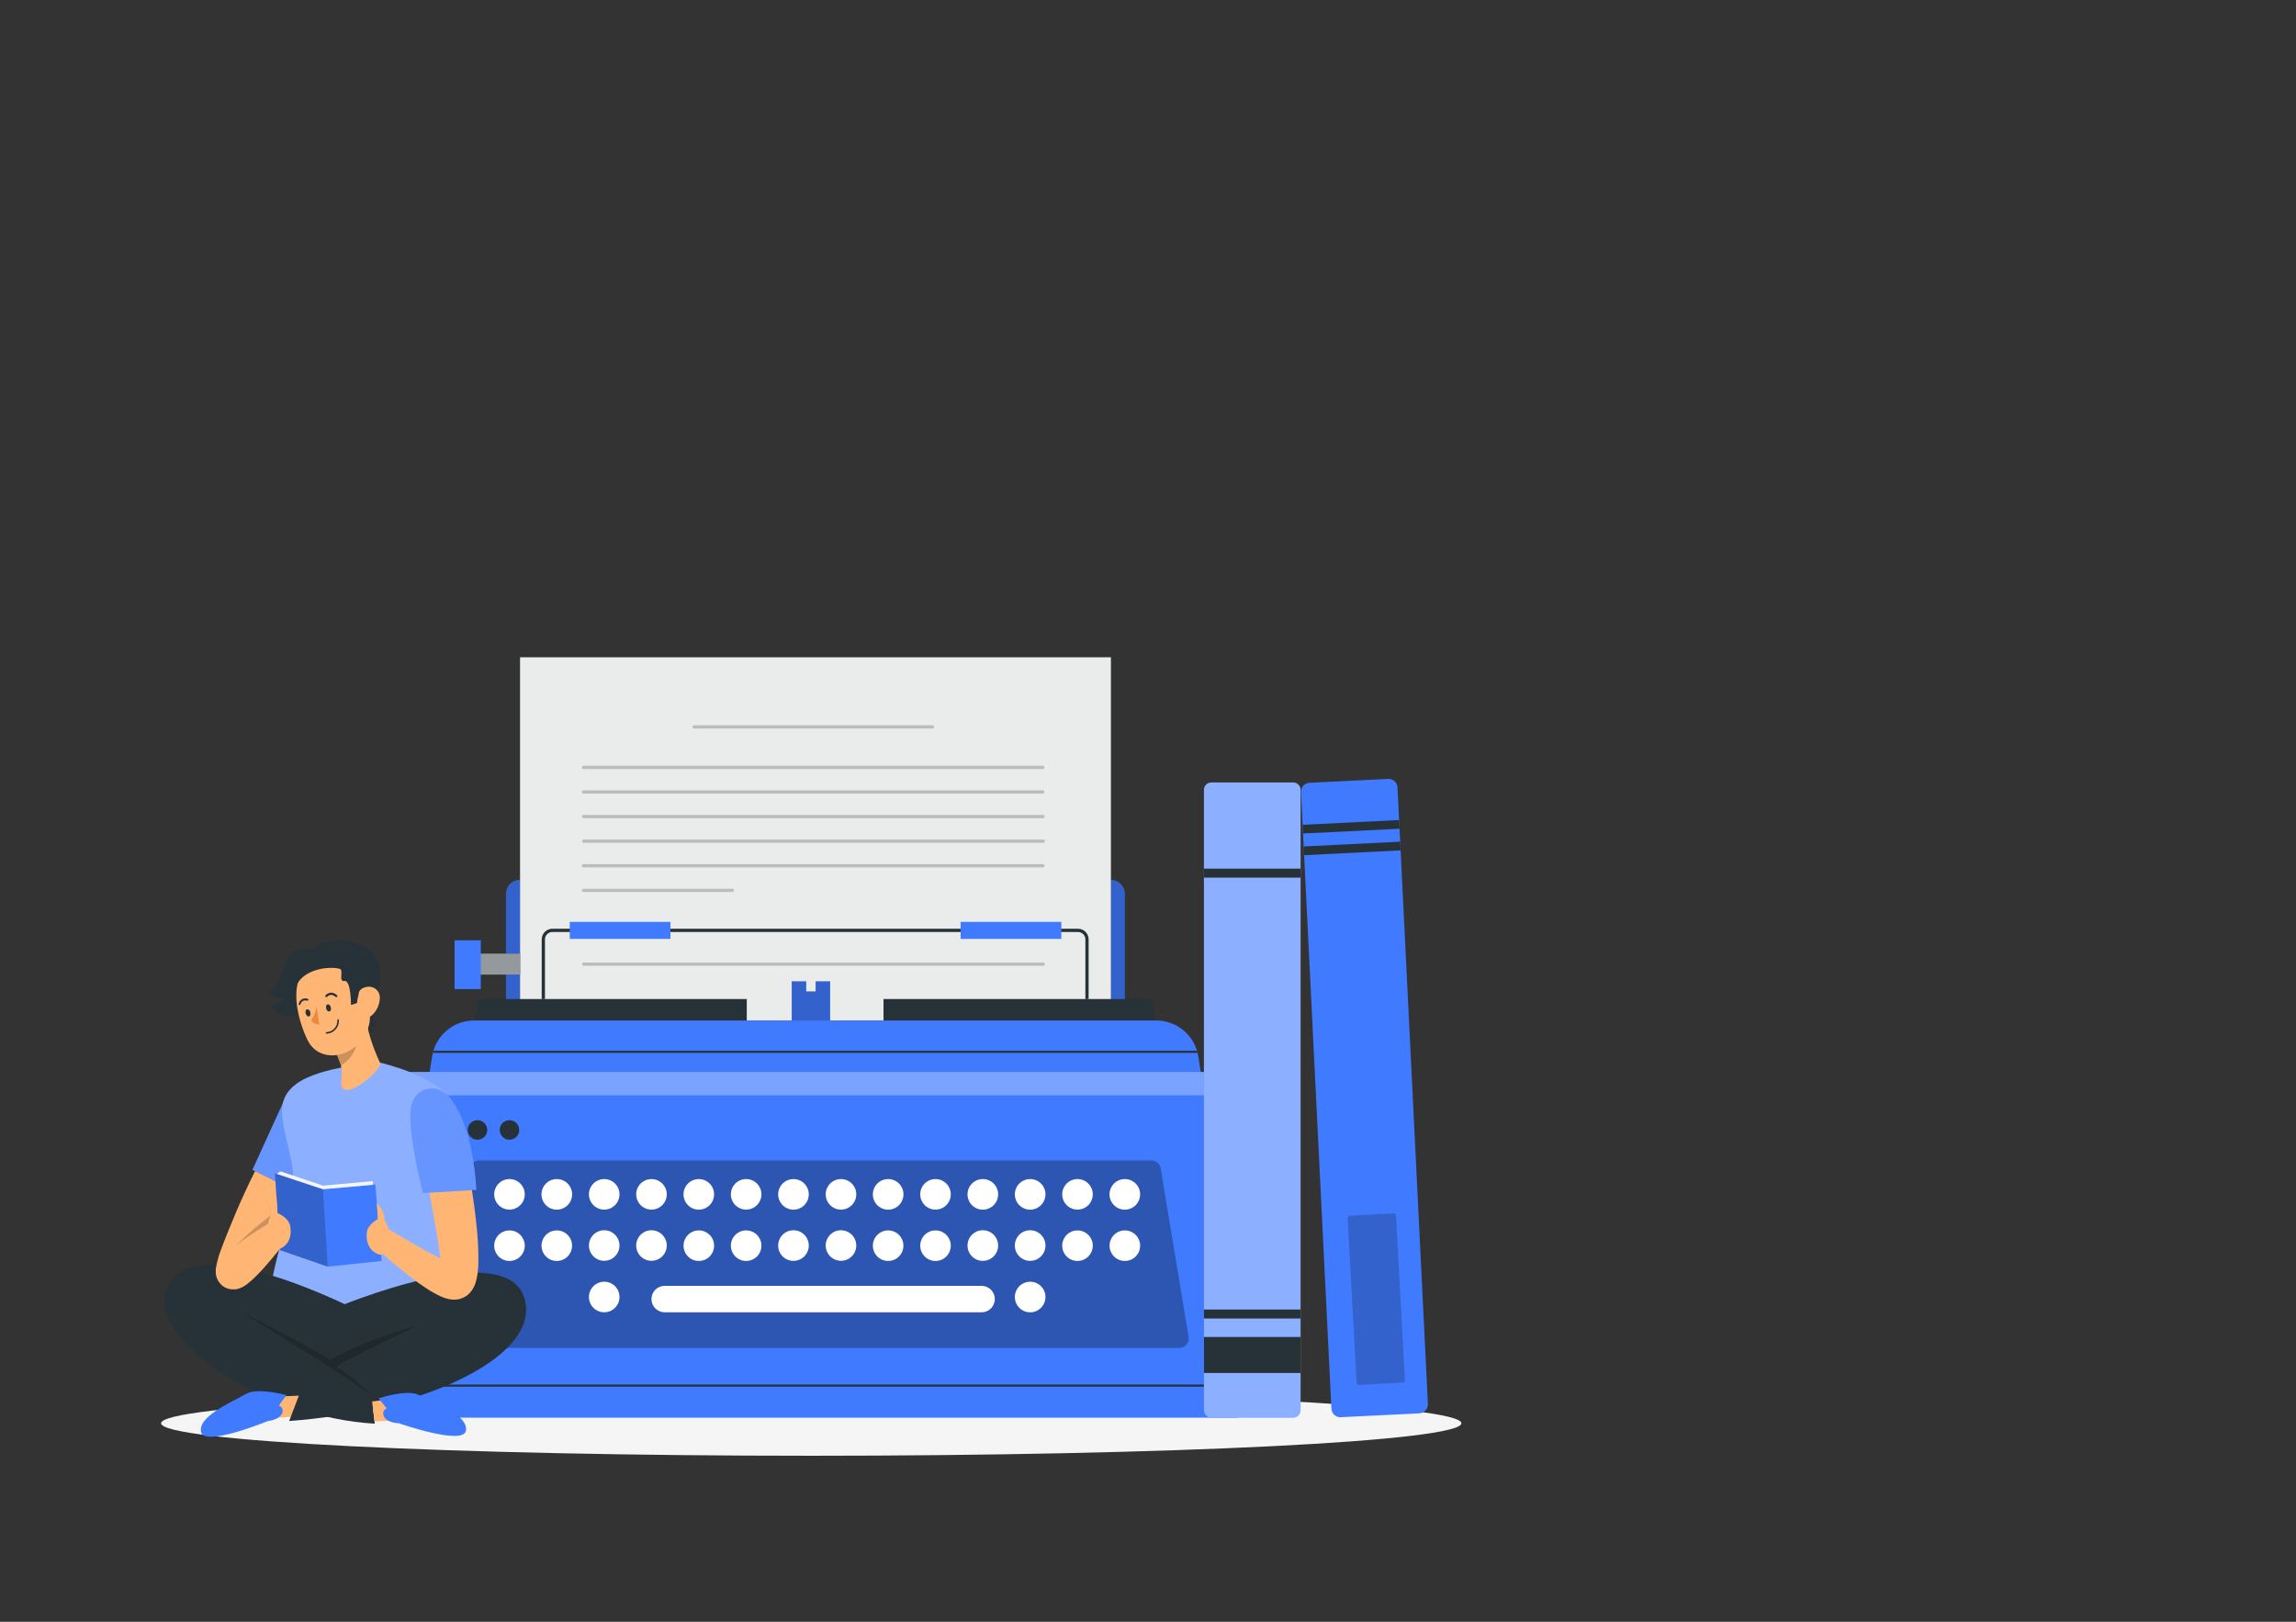 <?xml version="1.0" encoding="UTF-8"?>
<svg xmlns="http://www.w3.org/2000/svg" xmlns:xlink="http://www.w3.org/1999/xlink" width="538px" height="380px" viewBox="0 0 538 380" version="1.1">
<rect x="0" y="0" width="538" height="380" fill="#333333" stroke="none"/>
<defs>
<filter id="alpha" filterUnits="objectBoundingBox" x="0%" y="0%" width="100%" height="100%">
  <feColorMatrix type="matrix" in="SourceGraphic" values="0 0 0 0 1 0 0 0 0 1 0 0 0 0 1 0 0 0 1 0"/>
</filter>
<mask id="mask0">
  <g filter="url(#alpha)">
<rect x="0" y="0" width="380" height="380" style="fill:rgb(0%,0%,0%);fill-opacity:0.2;stroke:none;"/>
  </g>
</mask>
<clipPath id="clip1">
  <rect x="0" y="0" width="380" height="380"/>
</clipPath>
<g id="surface5" clip-path="url(#clip1)">
<path style=" stroke:none;fill-rule:nonzero;fill:rgb(0%,0%,0%);fill-opacity:1;" d="M 121.883 206.18 L 260.277 206.18 C 262.094 206.18 263.566 207.652 263.566 209.473 L 263.566 239.109 L 118.559 239.109 L 118.559 209.473 C 118.559 208.594 118.91 207.75 119.535 207.133 C 120.16 206.516 121.004 206.172 121.883 206.18 Z M 121.883 206.18 "/>
</g>
<mask id="mask1">
  <g filter="url(#alpha)">
<rect x="0" y="0" width="380" height="380" style="fill:rgb(0%,0%,0%);fill-opacity:0.902;stroke:none;"/>
  </g>
</mask>
<clipPath id="clip2">
  <rect x="0" y="0" width="380" height="380"/>
</clipPath>
<g id="surface8" clip-path="url(#clip2)">
<path style=" stroke:none;fill-rule:nonzero;fill:rgb(100%,100%,100%);fill-opacity:1;" d="M 121.859 154 L 260.309 154 L 260.309 239.098 L 121.859 239.098 Z M 121.859 154 "/>
</g>
<mask id="mask2">
  <g filter="url(#alpha)">
<rect x="0" y="0" width="380" height="380" style="fill:rgb(0%,0%,0%);fill-opacity:0.2;stroke:none;"/>
  </g>
</mask>
<clipPath id="clip3">
  <rect x="0" y="0" width="380" height="380"/>
</clipPath>
<g id="surface11" clip-path="url(#clip3)">
<path style=" stroke:none;fill-rule:nonzero;fill:rgb(0%,0%,0%);fill-opacity:1;" d="M 244.371 180.18 L 136.715 180.18 C 136.508 180.18 136.336 180.012 136.336 179.801 C 136.336 179.59 136.508 179.422 136.715 179.422 L 244.371 179.422 C 244.582 179.422 244.75 179.59 244.75 179.801 C 244.75 180.012 244.582 180.18 244.371 180.18 Z M 244.371 180.18 "/>
</g>
<mask id="mask3">
  <g filter="url(#alpha)">
<rect x="0" y="0" width="380" height="380" style="fill:rgb(0%,0%,0%);fill-opacity:0.2;stroke:none;"/>
  </g>
</mask>
<clipPath id="clip4">
  <rect x="0" y="0" width="380" height="380"/>
</clipPath>
<g id="surface14" clip-path="url(#clip4)">
<path style=" stroke:none;fill-rule:nonzero;fill:rgb(0%,0%,0%);fill-opacity:1;" d="M 244.371 185.941 L 136.715 185.941 C 136.508 185.941 136.336 185.77 136.336 185.562 C 136.336 185.352 136.508 185.18 136.715 185.18 L 244.371 185.18 C 244.582 185.18 244.75 185.352 244.75 185.562 C 244.75 185.77 244.582 185.941 244.371 185.941 Z M 244.371 185.941 "/>
</g>
<mask id="mask4">
  <g filter="url(#alpha)">
<rect x="0" y="0" width="380" height="380" style="fill:rgb(0%,0%,0%);fill-opacity:0.2;stroke:none;"/>
  </g>
</mask>
<clipPath id="clip5">
  <rect x="0" y="0" width="380" height="380"/>
</clipPath>
<g id="surface17" clip-path="url(#clip5)">
<path style=" stroke:none;fill-rule:nonzero;fill:rgb(0%,0%,0%);fill-opacity:1;" d="M 244.371 191.703 L 136.715 191.703 C 136.508 191.703 136.336 191.531 136.336 191.324 C 136.34 191.113 136.508 190.945 136.715 190.941 L 244.371 190.941 C 244.582 190.941 244.754 191.109 244.758 191.324 C 244.758 191.426 244.719 191.523 244.645 191.594 C 244.57 191.664 244.473 191.703 244.371 191.703 Z M 244.371 191.703 "/>
</g>
<mask id="mask5">
  <g filter="url(#alpha)">
<rect x="0" y="0" width="380" height="380" style="fill:rgb(0%,0%,0%);fill-opacity:0.2;stroke:none;"/>
  </g>
</mask>
<clipPath id="clip6">
  <rect x="0" y="0" width="380" height="380"/>
</clipPath>
<g id="surface20" clip-path="url(#clip6)">
<path style=" stroke:none;fill-rule:nonzero;fill:rgb(0%,0%,0%);fill-opacity:1;" d="M 244.371 197.473 L 136.715 197.473 C 136.535 197.434 136.406 197.277 136.406 197.09 C 136.406 196.906 136.535 196.746 136.715 196.711 L 244.371 196.711 C 244.523 196.68 244.68 196.746 244.77 196.875 C 244.855 197.004 244.855 197.176 244.77 197.305 C 244.68 197.438 244.523 197.5 244.371 197.473 Z M 244.371 197.473 "/>
</g>
<mask id="mask6">
  <g filter="url(#alpha)">
<rect x="0" y="0" width="380" height="380" style="fill:rgb(0%,0%,0%);fill-opacity:0.2;stroke:none;"/>
  </g>
</mask>
<clipPath id="clip7">
  <rect x="0" y="0" width="380" height="380"/>
</clipPath>
<g id="surface23" clip-path="url(#clip7)">
<path style=" stroke:none;fill-rule:nonzero;fill:rgb(0%,0%,0%);fill-opacity:1;" d="M 244.371 203.23 L 136.715 203.23 C 136.508 203.227 136.34 203.059 136.336 202.852 C 136.336 202.641 136.508 202.473 136.715 202.473 L 244.371 202.473 C 244.473 202.469 244.57 202.508 244.645 202.582 C 244.719 202.652 244.758 202.75 244.758 202.852 C 244.754 203.062 244.582 203.23 244.371 203.23 Z M 244.371 203.23 "/>
</g>
<mask id="mask7">
  <g filter="url(#alpha)">
<rect x="0" y="0" width="380" height="380" style="fill:rgb(0%,0%,0%);fill-opacity:0.2;stroke:none;"/>
  </g>
</mask>
<clipPath id="clip8">
  <rect x="0" y="0" width="380" height="380"/>
</clipPath>
<g id="surface26" clip-path="url(#clip8)">
<path style=" stroke:none;fill-rule:nonzero;fill:rgb(0%,0%,0%);fill-opacity:1;" d="M 171.609 209 L 136.715 209 C 136.508 209 136.336 208.828 136.336 208.621 C 136.336 208.41 136.508 208.238 136.715 208.238 L 171.609 208.238 C 171.816 208.238 171.988 208.41 171.988 208.621 C 171.988 208.828 171.816 209 171.609 209 Z M 171.609 209 "/>
</g>
<mask id="mask8">
  <g filter="url(#alpha)">
<rect x="0" y="0" width="380" height="380" style="fill:rgb(0%,0%,0%);fill-opacity:0.2;stroke:none;"/>
  </g>
</mask>
<clipPath id="clip9">
  <rect x="0" y="0" width="380" height="380"/>
</clipPath>
<g id="surface29" clip-path="url(#clip9)">
<path style=" stroke:none;fill-rule:nonzero;fill:rgb(0%,0%,0%);fill-opacity:1;" d="M 244.371 226.281 L 136.715 226.281 C 136.535 226.246 136.406 226.086 136.406 225.902 C 136.406 225.719 136.535 225.559 136.715 225.523 L 244.371 225.523 C 244.523 225.492 244.68 225.555 244.77 225.688 C 244.855 225.816 244.855 225.988 244.77 226.117 C 244.68 226.25 244.523 226.312 244.371 226.281 Z M 244.371 226.281 "/>
</g>
<mask id="mask9">
  <g filter="url(#alpha)">
<rect x="0" y="0" width="380" height="380" style="fill:rgb(0%,0%,0%);fill-opacity:0.2;stroke:none;"/>
  </g>
</mask>
<clipPath id="clip10">
  <rect x="0" y="0" width="380" height="380"/>
</clipPath>
<g id="surface32" clip-path="url(#clip10)">
<path style=" stroke:none;fill-rule:nonzero;fill:rgb(0%,0%,0%);fill-opacity:1;" d="M 218.477 170.695 L 162.641 170.695 C 162.43 170.695 162.262 170.527 162.262 170.316 C 162.262 170.105 162.43 169.938 162.641 169.938 L 218.5 169.938 C 218.711 169.938 218.879 170.105 218.879 170.316 C 218.879 170.527 218.711 170.695 218.5 170.695 Z M 218.477 170.695 "/>
</g>
<mask id="mask10">
  <g filter="url(#alpha)">
<rect x="0" y="0" width="380" height="380" style="fill:rgb(0%,0%,0%);fill-opacity:0.302;stroke:none;"/>
  </g>
</mask>
<clipPath id="clip11">
  <rect x="0" y="0" width="380" height="380"/>
</clipPath>
<g id="surface35" clip-path="url(#clip11)">
<path style=" stroke:none;fill-rule:nonzero;fill:rgb(0%,0%,0%);fill-opacity:1;" d="M 110.039 273.738 L 103.488 313.258 C 103.383 313.898 103.566 314.551 103.984 315.047 C 104.406 315.539 105.023 315.824 105.672 315.824 L 276.352 315.824 C 277 315.824 277.613 315.539 278.035 315.047 C 278.453 314.551 278.633 313.895 278.523 313.258 L 271.973 273.738 C 271.797 272.672 270.879 271.891 269.801 271.891 L 112.223 271.891 C 111.141 271.891 110.219 272.672 110.039 273.738 Z M 110.039 273.738 "/>
</g>
<mask id="mask11">
  <g filter="url(#alpha)">
<rect x="0" y="0" width="380" height="380" style="fill:rgb(0%,0%,0%);fill-opacity:0.2;stroke:none;"/>
  </g>
</mask>
<clipPath id="clip12">
  <rect x="0" y="0" width="380" height="380"/>
</clipPath>
<g id="surface38" clip-path="url(#clip12)">
<path style=" stroke:none;fill-rule:nonzero;fill:rgb(0%,0%,0%);fill-opacity:1;" d="M 194.516 229.93 L 194.516 239.105 L 185.516 239.105 L 185.516 229.93 L 188.906 229.93 L 188.906 232.301 L 191.117 232.301 L 191.117 229.93 Z M 194.516 229.93 "/>
</g>
<mask id="mask12">
  <g filter="url(#alpha)">
<rect x="0" y="0" width="380" height="380" style="fill:rgb(0%,0%,0%);fill-opacity:0.502;stroke:none;"/>
  </g>
</mask>
<clipPath id="clip13">
  <rect x="0" y="0" width="380" height="380"/>
</clipPath>
<g id="surface41" clip-path="url(#clip13)">
<path style=" stroke:none;fill-rule:nonzero;fill:rgb(100%,100%,100%);fill-opacity:1;" d="M 106.527 223.441 L 121.859 223.441 L 121.859 228.355 L 106.527 228.355 Z M 106.527 223.441 "/>
</g>
<mask id="mask13">
  <g filter="url(#alpha)">
<rect x="0" y="0" width="380" height="380" style="fill:rgb(0%,0%,0%);fill-opacity:0.302;stroke:none;"/>
  </g>
</mask>
<clipPath id="clip14">
  <rect x="0" y="0" width="380" height="380"/>
</clipPath>
<g id="surface44" clip-path="url(#clip14)">
<path style=" stroke:none;fill-rule:nonzero;fill:rgb(100%,100%,100%);fill-opacity:1;" d="M 95.434 251.164 L 285.023 251.164 C 286.531 251.164 287.75 252.387 287.75 253.895 L 287.75 253.902 C 287.75 255.406 286.531 256.629 285.023 256.629 L 95.434 256.629 C 93.926 256.629 92.703 255.406 92.703 253.902 L 92.703 253.895 C 92.703 252.387 93.926 251.164 95.434 251.164 Z M 95.434 251.164 "/>
</g>
<mask id="mask14">
  <g filter="url(#alpha)">
<rect x="0" y="0" width="380" height="380" style="fill:rgb(0%,0%,0%);fill-opacity:0.4;stroke:none;"/>
  </g>
</mask>
<clipPath id="clip15">
  <rect x="0" y="0" width="380" height="380"/>
</clipPath>
<g id="surface47" clip-path="url(#clip15)">
<path style=" stroke:none;fill-rule:nonzero;fill:rgb(100%,100%,100%);fill-opacity:1;" d="M 283.844 183.336 L 303.02 183.336 C 303.977 183.336 304.754 184.109 304.754 185.066 L 304.754 330.434 C 304.754 331.391 303.977 332.164 303.02 332.164 L 283.844 332.164 C 282.887 332.164 282.113 331.391 282.113 330.434 L 282.113 185.066 C 282.113 184.109 282.887 183.336 283.844 183.336 Z M 283.844 183.336 "/>
</g>
<mask id="mask15">
  <g filter="url(#alpha)">
<rect x="0" y="0" width="380" height="380" style="fill:rgb(0%,0%,0%);fill-opacity:0.2;stroke:none;"/>
  </g>
</mask>
<clipPath id="clip16">
  <rect x="0" y="0" width="380" height="380"/>
</clipPath>
<g id="surface50" clip-path="url(#clip16)">
<path style=" stroke:none;fill-rule:nonzero;fill:rgb(0%,0%,0%);fill-opacity:1;" d="M 316.316 284.852 L 326.516 284.297 C 326.832 284.277 327.102 284.52 327.117 284.832 L 329.215 323.348 C 329.234 323.66 328.992 323.93 328.68 323.945 L 318.48 324.504 C 318.164 324.52 317.895 324.277 317.879 323.965 L 315.781 285.453 C 315.762 285.137 316.004 284.867 316.316 284.852 Z M 316.316 284.852 "/>
</g>
<mask id="mask16">
  <g filter="url(#alpha)">
<rect x="0" y="0" width="380" height="380" style="fill:rgb(0%,0%,0%);fill-opacity:0.2;stroke:none;"/>
  </g>
</mask>
<clipPath id="clip17">
  <rect x="0" y="0" width="380" height="380"/>
</clipPath>
<g id="surface53" clip-path="url(#clip17)">
<path style=" stroke:none;fill-rule:nonzero;fill:rgb(100%,100%,100%);fill-opacity:1;" d="M 67.176 256.516 L 59.145 274.125 L 71.859 280.441 L 76.797 270.18 C 78.621 266.918 77.688 262.133 75.277 259.258 C 74.32 258.098 71.18 255.574 67.176 256.516 Z M 67.176 256.516 "/>
</g>
<mask id="mask17">
  <g filter="url(#alpha)">
<rect x="0" y="0" width="380" height="380" style="fill:rgb(0%,0%,0%);fill-opacity:0.4;stroke:none;"/>
  </g>
</mask>
<clipPath id="clip18">
  <rect x="0" y="0" width="380" height="380"/>
</clipPath>
<g id="surface56" clip-path="url(#clip18)">
<path style=" stroke:none;fill-rule:nonzero;fill:rgb(100%,100%,100%);fill-opacity:1;" d="M 89.043 248.977 C 89.043 248.977 102.32 252.078 105.609 257.594 C 108.902 263.113 108.777 274.625 106.371 287.578 C 103.961 300.527 107.371 301.422 100.922 306.75 C 94.469 312.078 66.137 311.539 63.727 305.43 C 61.734 300.359 70.164 281.832 68.387 272.695 C 66.605 263.559 63.777 258.254 69.387 254.008 C 74.996 249.758 89.043 248.977 89.043 248.977 Z M 89.043 248.977 "/>
</g>
<mask id="mask18">
  <g filter="url(#alpha)">
<rect x="0" y="0" width="380" height="380" style="fill:rgb(0%,0%,0%);fill-opacity:0.2;stroke:none;"/>
  </g>
</mask>
<clipPath id="clip19">
  <rect x="0" y="0" width="380" height="380"/>
</clipPath>
<g id="surface59" clip-path="url(#clip19)">
<path style=" stroke:none;fill-rule:nonzero;fill:rgb(0%,0%,0%);fill-opacity:1;" d="M 78.879 246.895 L 79.93 249.629 C 81.586 248.648 83.219 246.742 83.441 244.848 C 83.594 243.48 82.855 242.297 82.309 242.281 Z M 78.879 246.895 "/>
</g>
<mask id="mask19">
  <g filter="url(#alpha)">
<rect x="0" y="0" width="380" height="380" style="fill:rgb(0%,0%,0%);fill-opacity:0.2;stroke:none;"/>
  </g>
</mask>
<clipPath id="clip20">
  <rect x="0" y="0" width="380" height="380"/>
</clipPath>
<g id="surface62" clip-path="url(#clip20)">
<path style=" stroke:none;fill-rule:nonzero;fill:rgb(0%,0%,0%);fill-opacity:1;" d="M 86.938 326.801 C 79.73 321.715 68.516 314.762 56.535 307.449 C 66.156 312.254 72.672 315.773 77.438 318.66 C 83.137 315.18 91.117 312.543 97.812 310.512 C 91.969 313.555 84.02 317.062 78.766 320.156 C 84.793 324.328 86.836 326.707 86.938 326.801 Z M 86.938 326.801 "/>
</g>
<mask id="mask20">
  <g filter="url(#alpha)">
<rect x="0" y="0" width="380" height="380" style="fill:rgb(0%,0%,0%);fill-opacity:0.2;stroke:none;"/>
  </g>
</mask>
<clipPath id="clip21">
  <rect x="0" y="0" width="380" height="380"/>
</clipPath>
<g id="surface65" clip-path="url(#clip21)">
<path style=" stroke:none;fill-rule:nonzero;fill:rgb(0%,0%,0%);fill-opacity:1;" d="M 64.047 285.988 C 64.047 285.988 56.125 290.762 54.645 292.41 C 54.645 292.41 60.238 286.84 64.586 284.051 Z M 64.047 285.988 "/>
</g>
<mask id="mask21">
  <g filter="url(#alpha)">
<rect x="0" y="0" width="380" height="380" style="fill:rgb(0%,0%,0%);fill-opacity:0.2;stroke:none;"/>
  </g>
</mask>
<clipPath id="clip22">
  <rect x="0" y="0" width="380" height="380"/>
</clipPath>
<g id="surface68" clip-path="url(#clip22)">
<path style=" stroke:none;fill-rule:nonzero;fill:rgb(100%,100%,100%);fill-opacity:1;" d="M 104.57 256.387 C 107.223 258.781 110.824 265.508 111.621 278.781 L 99.121 279.543 C 99.121 279.543 95.996 267.727 96.172 260.895 C 96.238 258.332 97.152 256.844 98.27 255.992 C 100.191 254.594 102.836 254.762 104.57 256.387 Z M 104.57 256.387 "/>
</g>
<mask id="mask22">
  <g filter="url(#alpha)">
<rect x="0" y="0" width="380" height="380" style="fill:rgb(0%,0%,0%);fill-opacity:0.2;stroke:none;"/>
  </g>
</mask>
<clipPath id="clip23">
  <rect x="0" y="0" width="380" height="380"/>
</clipPath>
<g id="surface71" clip-path="url(#clip23)">
<path style=" stroke:none;fill-rule:nonzero;fill:rgb(0%,0%,0%);fill-opacity:1;" d="M 75.68 278.645 L 76.781 296.781 L 65.582 292.91 L 64.426 274.922 Z M 75.68 278.645 "/>
</g>
</defs>
<g id="surface1">
<path style=" stroke:none;fill-rule:nonzero;fill:rgb(96.078%,96.078%,96.078%);fill-opacity:1;" d="M 342.434 333.48 C 342.434 329.277 274.227 325.871 190.09 325.871 C 105.953 325.871 37.75 329.277 37.75 333.48 C 37.75 337.684 105.953 341.09 190.09 341.09 C 274.227 341.09 342.434 337.684 342.434 333.48 Z M 342.434 333.48 "/>
<path style=" stroke:none;fill-rule:nonzero;fill:rgb(25.098%,48.235%,100%);fill-opacity:1;" d="M 263.574 239.105 L 118.559 239.105 L 118.559 209.465 C 118.559 208.586 118.906 207.746 119.523 207.125 C 120.141 206.508 120.98 206.156 121.859 206.156 L 260.27 206.156 C 262.094 206.156 263.574 207.637 263.574 209.465 Z M 263.574 239.105 "/>
<use xlink:href="#surface5" mask="url(#mask0)"/>
<path style=" stroke:none;fill-rule:nonzero;fill:rgb(14.902%,19.608%,21.961%);fill-opacity:1;" d="M 121.859 154 L 260.309 154 L 260.309 239.098 L 121.859 239.098 Z M 121.859 154 "/>
<use xlink:href="#surface8" mask="url(#mask1)"/>
<use xlink:href="#surface11" mask="url(#mask2)"/>
<use xlink:href="#surface14" mask="url(#mask3)"/>
<use xlink:href="#surface17" mask="url(#mask4)"/>
<use xlink:href="#surface20" mask="url(#mask5)"/>
<use xlink:href="#surface23" mask="url(#mask6)"/>
<use xlink:href="#surface26" mask="url(#mask7)"/>
<use xlink:href="#surface29" mask="url(#mask8)"/>
<use xlink:href="#surface32" mask="url(#mask9)"/>
<path style=" stroke:none;fill-rule:nonzero;fill:rgb(25.098%,48.235%,100%);fill-opacity:1;" d="M 289.445 332.164 L 92.605 332.164 C 91.422 332.168 90.297 331.648 89.531 330.75 C 88.762 329.852 88.422 328.66 88.609 327.492 L 89.012 324.906 L 89.094 324.406 L 101.254 247.531 C 101.301 247.25 101.355 246.969 101.422 246.695 L 101.559 246.203 C 102.832 241.984 106.719 239.098 111.129 239.105 L 270.957 239.105 C 275.359 239.121 279.234 242.02 280.492 246.238 L 280.629 246.734 C 280.691 247.008 280.742 247.289 280.789 247.57 L 292.949 324.445 L 293.031 324.945 L 293.445 327.531 C 293.613 328.691 293.27 329.871 292.504 330.762 C 291.734 331.648 290.621 332.164 289.445 332.164 Z M 289.445 332.164 "/>
<path style=" stroke:none;fill-rule:nonzero;fill:rgb(14.902%,19.608%,21.961%);fill-opacity:1;" d="M 293.031 324.906 L 88.98 324.906 L 89.062 324.406 L 292.949 324.406 Z M 293.031 324.906 "/>
<use xlink:href="#surface35" mask="url(#mask10)"/>
<path style=" stroke:none;fill-rule:nonzero;fill:rgb(100%,100%,100%);fill-opacity:1;" d="M 122.961 279.84 C 122.961 281.816 121.359 283.418 119.379 283.418 C 117.402 283.418 115.801 281.816 115.801 279.84 C 115.801 277.863 117.402 276.262 119.379 276.262 C 121.359 276.262 122.961 277.863 122.961 279.84 Z M 122.961 279.84 "/>
<path style=" stroke:none;fill-rule:nonzero;fill:rgb(100%,100%,100%);fill-opacity:1;" d="M 134.055 279.84 C 134.062 281.82 132.457 283.43 130.473 283.434 C 128.492 283.438 126.883 281.832 126.883 279.852 C 126.879 277.867 128.488 276.262 130.469 276.262 C 131.418 276.258 132.332 276.633 133.004 277.305 C 133.68 277.977 134.055 278.891 134.055 279.84 Z M 134.055 279.84 "/>
<path style=" stroke:none;fill-rule:nonzero;fill:rgb(100%,100%,100%);fill-opacity:1;" d="M 145.16 279.84 C 145.16 281.816 143.559 283.418 141.582 283.418 C 139.602 283.418 138 281.816 138 279.84 C 138 277.863 139.602 276.262 141.582 276.262 C 143.559 276.262 145.16 277.863 145.16 279.84 Z M 145.16 279.84 "/>
<path style=" stroke:none;fill-rule:nonzero;fill:rgb(100%,100%,100%);fill-opacity:1;" d="M 156.234 279.84 C 156.234 281.816 154.629 283.418 152.652 283.418 C 150.676 283.418 149.074 281.816 149.074 279.84 C 149.074 277.863 150.676 276.262 152.652 276.262 C 154.629 276.262 156.234 277.863 156.234 279.84 Z M 156.234 279.84 "/>
<path style=" stroke:none;fill-rule:nonzero;fill:rgb(100%,100%,100%);fill-opacity:1;" d="M 167.328 279.84 C 167.332 281.293 166.461 282.602 165.117 283.16 C 163.777 283.719 162.23 283.41 161.207 282.383 C 160.18 281.355 159.871 279.812 160.43 278.473 C 160.988 277.129 162.297 276.258 163.75 276.262 C 165.727 276.262 167.328 277.863 167.328 279.84 Z M 167.328 279.84 "/>
<path style=" stroke:none;fill-rule:nonzero;fill:rgb(100%,100%,100%);fill-opacity:1;" d="M 178.418 279.84 C 178.418 281.816 176.816 283.418 174.84 283.418 C 172.859 283.418 171.258 281.816 171.258 279.84 C 171.258 277.863 172.859 276.262 174.84 276.262 C 176.816 276.262 178.418 277.863 178.418 279.84 Z M 178.418 279.84 "/>
<path style=" stroke:none;fill-rule:nonzero;fill:rgb(100%,100%,100%);fill-opacity:1;" d="M 189.512 279.84 C 189.516 281.293 188.645 282.602 187.301 283.16 C 185.961 283.719 184.418 283.41 183.391 282.383 C 182.363 281.355 182.055 279.812 182.613 278.473 C 183.172 277.129 184.48 276.258 185.934 276.262 C 187.91 276.262 189.512 277.863 189.512 279.84 Z M 189.512 279.84 "/>
<path style=" stroke:none;fill-rule:nonzero;fill:rgb(100%,100%,100%);fill-opacity:1;" d="M 200.641 279.84 C 200.641 281.816 199.039 283.418 197.059 283.418 C 195.082 283.418 193.48 281.816 193.48 279.84 C 193.48 277.863 195.082 276.262 197.059 276.262 C 199.039 276.262 200.641 277.863 200.641 279.84 Z M 200.641 279.84 "/>
<path style=" stroke:none;fill-rule:nonzero;fill:rgb(100%,100%,100%);fill-opacity:1;" d="M 211.699 279.84 C 211.703 281.82 210.098 283.43 208.117 283.434 C 206.133 283.438 204.523 281.832 204.523 279.852 C 204.523 277.867 206.129 276.262 208.109 276.262 C 209.062 276.258 209.973 276.633 210.648 277.305 C 211.32 277.977 211.699 278.891 211.699 279.84 Z M 211.699 279.84 "/>
<path style=" stroke:none;fill-rule:nonzero;fill:rgb(100%,100%,100%);fill-opacity:1;" d="M 222.785 279.84 C 222.785 281.816 221.184 283.418 219.207 283.418 C 217.23 283.418 215.629 281.816 215.629 279.84 C 215.629 277.863 217.23 276.262 219.207 276.262 C 221.184 276.262 222.785 277.863 222.785 279.84 Z M 222.785 279.84 "/>
<path style=" stroke:none;fill-rule:nonzero;fill:rgb(100%,100%,100%);fill-opacity:1;" d="M 233.883 279.84 C 233.887 281.82 232.285 283.43 230.305 283.434 C 228.324 283.441 226.715 281.84 226.707 279.859 C 226.699 277.879 228.301 276.27 230.281 276.262 C 231.234 276.254 232.148 276.629 232.824 277.301 C 233.504 277.973 233.883 278.887 233.883 279.84 Z M 233.883 279.84 "/>
<path style=" stroke:none;fill-rule:nonzero;fill:rgb(100%,100%,100%);fill-opacity:1;" d="M 244.973 279.84 C 244.973 281.293 244.102 282.602 242.762 283.16 C 241.418 283.719 239.875 283.41 238.848 282.383 C 237.82 281.355 237.516 279.812 238.07 278.473 C 238.629 277.129 239.938 276.258 241.391 276.262 C 243.367 276.262 244.973 277.863 244.973 279.84 Z M 244.973 279.84 "/>
<path style=" stroke:none;fill-rule:nonzero;fill:rgb(100%,100%,100%);fill-opacity:1;" d="M 256.059 279.84 C 256.059 281.816 254.457 283.418 252.48 283.418 C 250.504 283.418 248.898 281.816 248.898 279.84 C 248.898 277.863 250.504 276.262 252.48 276.262 C 254.457 276.262 256.059 277.863 256.059 279.84 Z M 256.059 279.84 "/>
<path style=" stroke:none;fill-rule:nonzero;fill:rgb(100%,100%,100%);fill-opacity:1;" d="M 267.156 279.84 C 267.16 281.293 266.285 282.602 264.945 283.16 C 263.602 283.719 262.059 283.41 261.031 282.383 C 260.004 281.355 259.699 279.812 260.254 278.473 C 260.812 277.129 262.125 276.258 263.574 276.262 C 265.551 276.262 267.156 277.863 267.156 279.84 Z M 267.156 279.84 "/>
<path style=" stroke:none;fill-rule:nonzero;fill:rgb(100%,100%,100%);fill-opacity:1;" d="M 122.961 291.871 C 122.961 293.848 121.359 295.449 119.379 295.449 C 117.402 295.449 115.801 293.848 115.801 291.871 C 115.801 289.895 117.402 288.289 119.379 288.289 C 121.359 288.289 122.961 289.895 122.961 291.871 Z M 122.961 291.871 "/>
<path style=" stroke:none;fill-rule:nonzero;fill:rgb(100%,100%,100%);fill-opacity:1;" d="M 134.047 291.871 C 134.047 293.848 132.445 295.449 130.469 295.449 C 128.492 295.449 126.891 293.848 126.891 291.871 C 126.891 289.895 128.492 288.289 130.469 288.289 C 132.445 288.289 134.047 289.895 134.047 291.871 Z M 134.047 291.871 "/>
<path style=" stroke:none;fill-rule:nonzero;fill:rgb(100%,100%,100%);fill-opacity:1;" d="M 145.16 291.84 C 145.156 293.816 143.551 295.414 141.574 295.41 C 139.598 295.41 138 293.805 138 291.828 C 138.004 289.855 139.605 288.254 141.582 288.254 C 142.531 288.254 143.441 288.633 144.113 289.305 C 144.785 289.977 145.16 290.891 145.16 291.84 Z M 145.16 291.84 "/>
<path style=" stroke:none;fill-rule:nonzero;fill:rgb(100%,100%,100%);fill-opacity:1;" d="M 156.234 291.84 C 156.23 293.816 154.625 295.414 152.648 295.41 C 150.672 295.41 149.074 293.805 149.074 291.828 C 149.074 289.855 150.676 288.254 152.652 288.254 C 153.605 288.254 154.516 288.633 155.188 289.305 C 155.859 289.977 156.234 290.891 156.234 291.84 Z M 156.234 291.84 "/>
<path style=" stroke:none;fill-rule:nonzero;fill:rgb(100%,100%,100%);fill-opacity:1;" d="M 167.328 291.871 C 167.328 293.848 165.727 295.449 163.75 295.449 C 161.773 295.449 160.172 293.848 160.172 291.871 C 160.172 289.895 161.773 288.289 163.75 288.289 C 165.727 288.289 167.328 289.895 167.328 291.871 Z M 167.328 291.871 "/>
<path style=" stroke:none;fill-rule:nonzero;fill:rgb(100%,100%,100%);fill-opacity:1;" d="M 178.418 291.871 C 178.418 293.848 176.816 295.449 174.84 295.449 C 172.859 295.449 171.258 293.848 171.258 291.871 C 171.258 289.895 172.859 288.289 174.84 288.289 C 176.816 288.289 178.418 289.895 178.418 291.871 Z M 178.418 291.871 "/>
<path style=" stroke:none;fill-rule:nonzero;fill:rgb(100%,100%,100%);fill-opacity:1;" d="M 189.512 291.84 C 189.512 293.82 187.906 295.43 185.926 295.426 C 183.941 295.426 182.336 293.816 182.34 291.836 C 182.344 289.852 183.953 288.25 185.934 288.254 C 186.883 288.254 187.797 288.633 188.469 289.305 C 189.141 289.977 189.516 290.891 189.512 291.84 Z M 189.512 291.84 "/>
<path style=" stroke:none;fill-rule:nonzero;fill:rgb(100%,100%,100%);fill-opacity:1;" d="M 200.641 291.84 C 200.637 293.816 199.031 295.414 197.055 295.41 C 195.078 295.41 193.48 293.805 193.48 291.828 C 193.48 289.855 195.086 288.254 197.059 288.254 C 198.012 288.254 198.922 288.633 199.594 289.305 C 200.266 289.977 200.641 290.891 200.641 291.84 Z M 200.641 291.84 "/>
<path style=" stroke:none;fill-rule:nonzero;fill:rgb(100%,100%,100%);fill-opacity:1;" d="M 211.691 291.871 C 211.691 293.848 210.086 295.449 208.109 295.449 C 206.133 295.449 204.531 293.848 204.531 291.871 C 204.531 289.895 206.133 288.289 208.109 288.289 C 210.086 288.289 211.691 289.895 211.691 291.871 Z M 211.691 291.871 "/>
<path style=" stroke:none;fill-rule:nonzero;fill:rgb(100%,100%,100%);fill-opacity:1;" d="M 222.785 291.871 C 222.785 293.848 221.184 295.449 219.207 295.449 C 217.23 295.449 215.629 293.848 215.629 291.871 C 215.629 289.895 217.23 288.289 219.207 288.289 C 221.184 288.289 222.785 289.895 222.785 291.871 Z M 222.785 291.871 "/>
<path style=" stroke:none;fill-rule:nonzero;fill:rgb(100%,100%,100%);fill-opacity:1;" d="M 233.883 291.84 C 233.883 293.82 232.277 295.426 230.297 295.426 C 228.312 295.426 226.707 293.82 226.707 291.84 C 226.707 289.859 228.312 288.254 230.297 288.254 C 231.246 288.25 232.16 288.629 232.832 289.301 C 233.508 289.973 233.883 290.887 233.883 291.84 Z M 233.883 291.84 "/>
<path style=" stroke:none;fill-rule:nonzero;fill:rgb(100%,100%,100%);fill-opacity:1;" d="M 244.973 291.84 C 244.973 293.82 243.363 295.43 241.383 295.426 C 239.398 295.426 237.793 293.816 237.797 291.836 C 237.801 289.852 239.41 288.25 241.391 288.254 C 242.344 288.254 243.254 288.633 243.926 289.305 C 244.598 289.977 244.973 290.891 244.973 291.84 Z M 244.973 291.84 "/>
<path style=" stroke:none;fill-rule:nonzero;fill:rgb(100%,100%,100%);fill-opacity:1;" d="M 256.059 291.871 C 256.059 293.848 254.457 295.449 252.48 295.449 C 250.504 295.449 248.898 293.848 248.898 291.871 C 248.898 289.895 250.504 288.289 252.48 288.289 C 254.457 288.289 256.059 289.895 256.059 291.871 Z M 256.059 291.871 "/>
<path style=" stroke:none;fill-rule:nonzero;fill:rgb(100%,100%,100%);fill-opacity:1;" d="M 267.156 291.871 C 267.156 293.848 265.551 295.449 263.574 295.449 C 261.598 295.449 259.996 293.848 259.996 291.871 C 259.996 289.895 261.598 288.289 263.574 288.289 C 265.551 288.289 267.156 289.895 267.156 291.871 Z M 267.156 291.871 "/>
<path style=" stroke:none;fill-rule:nonzero;fill:rgb(100%,100%,100%);fill-opacity:1;" d="M 145.16 303.895 C 145.16 305.871 143.559 307.473 141.582 307.473 C 139.602 307.473 138 305.871 138 303.895 C 138 301.918 139.602 300.312 141.582 300.312 C 143.559 300.312 145.16 301.918 145.16 303.895 Z M 145.16 303.895 "/>
<path style=" stroke:none;fill-rule:nonzero;fill:rgb(100%,100%,100%);fill-opacity:1;" d="M 244.973 303.895 C 244.973 305.348 244.102 306.656 242.762 307.215 C 241.418 307.77 239.875 307.465 238.848 306.438 C 237.82 305.41 237.516 303.867 238.07 302.523 C 238.629 301.184 239.938 300.312 241.391 300.312 C 243.367 300.312 244.973 301.918 244.973 303.895 Z M 244.973 303.895 "/>
<path style=" stroke:none;fill-rule:nonzero;fill:rgb(100%,100%,100%);fill-opacity:1;" d="M 155.738 301.285 L 230.023 301.285 C 231.727 301.285 233.105 302.668 233.105 304.371 L 233.105 304.387 C 233.105 306.09 231.727 307.473 230.023 307.473 L 155.738 307.473 C 154.035 307.473 152.652 306.09 152.652 304.387 L 152.652 304.371 C 152.652 302.668 154.035 301.285 155.738 301.285 Z M 155.738 301.285 "/>
<path style=" stroke:none;fill-rule:nonzero;fill:rgb(14.902%,19.608%,21.961%);fill-opacity:1;" d="M 280.629 246.695 L 101.391 246.695 L 101.527 246.203 L 280.492 246.203 Z M 280.629 246.695 "/>
<path style=" stroke:none;fill-rule:nonzero;fill:rgb(14.902%,19.608%,21.961%);fill-opacity:1;" d="M 111.984 234.074 L 111.293 239.105 L 174.988 239.105 L 174.988 234.074 Z M 111.984 234.074 "/>
<path style=" stroke:none;fill-rule:nonzero;fill:rgb(14.902%,19.608%,21.961%);fill-opacity:1;" d="M 207.023 234.074 L 207.023 239.105 L 270.727 239.105 L 270.035 234.074 Z M 207.023 234.074 "/>
<path style=" stroke:none;fill-rule:nonzero;fill:rgb(14.902%,19.608%,21.961%);fill-opacity:1;" d="M 255.086 234.078 L 254.328 234.078 L 254.328 220.105 C 254.328 219.148 253.555 218.375 252.602 218.371 L 129.422 218.371 C 128.465 218.375 127.695 219.148 127.695 220.105 L 127.695 234.078 L 126.934 234.078 L 126.934 220.105 C 126.934 218.727 128.051 217.609 129.43 217.609 L 252.602 217.609 C 253.977 217.613 255.086 218.73 255.086 220.105 Z M 255.086 234.078 "/>
<path style=" stroke:none;fill-rule:nonzero;fill:rgb(25.098%,48.235%,100%);fill-opacity:1;" d="M 133.508 216 L 157.098 216 L 157.098 219.988 L 133.508 219.988 Z M 133.508 216 "/>
<path style=" stroke:none;fill-rule:nonzero;fill:rgb(25.098%,48.235%,100%);fill-opacity:1;" d="M 225.098 216 L 248.688 216 L 248.688 219.988 L 225.098 219.988 Z M 225.098 216 "/>
<path style=" stroke:none;fill-rule:nonzero;fill:rgb(25.098%,48.235%,100%);fill-opacity:1;" d="M 194.516 229.93 L 194.516 239.105 L 185.516 239.105 L 185.516 229.93 L 188.906 229.93 L 188.906 232.301 L 191.117 232.301 L 191.117 229.93 Z M 194.516 229.93 "/>
<use xlink:href="#surface38" mask="url(#mask11)"/>
<path style=" stroke:none;fill-rule:nonzero;fill:rgb(14.902%,19.608%,21.961%);fill-opacity:1;" d="M 106.527 223.441 L 121.859 223.441 L 121.859 228.355 L 106.527 228.355 Z M 106.527 223.441 "/>
<use xlink:href="#surface41" mask="url(#mask12)"/>
<path style=" stroke:none;fill-rule:nonzero;fill:rgb(25.098%,48.235%,100%);fill-opacity:1;" d="M 106.527 220.316 L 112.656 220.316 L 112.656 231.746 L 106.527 231.746 Z M 106.527 220.316 "/>
<path style=" stroke:none;fill-rule:nonzero;fill:rgb(25.098%,48.235%,100%);fill-opacity:1;" d="M 95.434 251.164 L 285.023 251.164 C 286.531 251.164 287.75 252.387 287.75 253.895 L 287.75 253.902 C 287.75 255.406 286.531 256.629 285.023 256.629 L 95.434 256.629 C 93.926 256.629 92.703 255.406 92.703 253.902 L 92.703 253.895 C 92.703 252.387 93.926 251.164 95.434 251.164 Z M 95.434 251.164 "/>
<use xlink:href="#surface44" mask="url(#mask13)"/>
<path style=" stroke:none;fill-rule:nonzero;fill:rgb(14.902%,19.608%,21.961%);fill-opacity:1;" d="M 114.168 264.754 C 114.168 266.016 113.145 267.043 111.879 267.043 C 110.617 267.043 109.594 266.016 109.594 264.754 C 109.594 263.488 110.617 262.465 111.879 262.465 C 113.145 262.465 114.168 263.488 114.168 264.754 Z M 114.168 264.754 "/>
<path style=" stroke:none;fill-rule:nonzero;fill:rgb(14.902%,19.608%,21.961%);fill-opacity:1;" d="M 121.668 264.754 C 121.668 266.016 120.645 267.043 119.379 267.043 C 118.117 267.043 117.094 266.016 117.094 264.754 C 117.094 263.488 118.117 262.465 119.379 262.465 C 120.645 262.465 121.668 263.488 121.668 264.754 Z M 121.668 264.754 "/>
<path style=" stroke:none;fill-rule:nonzero;fill:rgb(25.098%,48.235%,100%);fill-opacity:1;" d="M 283.836 183.336 L 303.012 183.336 C 303.969 183.336 304.746 184.109 304.746 185.066 L 304.746 330.434 C 304.746 331.391 303.969 332.164 303.012 332.164 L 283.836 332.164 C 282.879 332.164 282.105 331.391 282.105 330.434 L 282.105 185.066 C 282.105 184.109 282.879 183.336 283.836 183.336 Z M 283.836 183.336 "/>
<use xlink:href="#surface47" mask="url(#mask14)"/>
<path style=" stroke:none;fill-rule:nonzero;fill:rgb(14.902%,19.608%,21.961%);fill-opacity:1;" d="M 282.113 203.527 L 304.754 203.527 L 304.754 205.633 L 282.113 205.633 Z M 282.113 203.527 "/>
<path style=" stroke:none;fill-rule:nonzero;fill:rgb(14.902%,19.608%,21.961%);fill-opacity:1;" d="M 282.113 313.266 L 304.754 313.266 L 304.754 321.699 L 282.113 321.699 Z M 282.113 313.266 "/>
<path style=" stroke:none;fill-rule:nonzero;fill:rgb(14.902%,19.608%,21.961%);fill-opacity:1;" d="M 282.113 306.828 L 304.754 306.828 L 304.754 308.934 L 282.113 308.934 Z M 282.113 306.828 "/>
<path style=" stroke:none;fill-rule:nonzero;fill:rgb(25.098%,48.235%,100%);fill-opacity:1;" d="M 332.59 331.156 L 314.176 332.059 C 313.621 332.09 313.078 331.895 312.664 331.52 C 312.25 331.148 312.004 330.625 311.98 330.066 L 305.582 200.375 L 305.473 198.328 L 305.328 195.289 L 305.23 193.246 L 304.852 185.605 C 304.797 184.449 305.688 183.469 306.844 183.41 L 325.266 182.5 C 325.82 182.469 326.363 182.664 326.777 183.039 C 327.188 183.41 327.438 183.934 327.461 184.488 L 327.84 192.129 L 327.941 194.172 L 328.086 197.211 L 328.191 199.258 L 334.59 328.957 C 334.641 330.117 333.75 331.098 332.59 331.156 Z M 332.59 331.156 "/>
<use xlink:href="#surface50" mask="url(#mask15)"/>
<path style=" stroke:none;fill-rule:nonzero;fill:rgb(14.902%,19.608%,21.961%);fill-opacity:1;" d="M 327.941 194.18 L 305.328 195.289 L 305.23 193.254 L 327.84 192.137 Z M 327.941 194.18 "/>
<path style=" stroke:none;fill-rule:nonzero;fill:rgb(14.902%,19.608%,21.961%);fill-opacity:1;" d="M 328.191 199.25 L 305.582 200.375 L 305.473 198.328 L 328.086 197.211 Z M 328.191 199.25 "/>
<path style=" stroke:none;fill-rule:nonzero;fill:rgb(25.098%,48.235%,100%);fill-opacity:1;" d="M 67.176 256.516 L 59.145 274.125 L 71.859 280.441 L 76.797 270.18 C 78.621 266.918 77.688 262.133 75.277 259.258 C 74.32 258.098 71.18 255.574 67.176 256.516 Z M 67.176 256.516 "/>
<use xlink:href="#surface53" mask="url(#mask16)"/>
<path style=" stroke:none;fill-rule:nonzero;fill:rgb(25.098%,48.235%,100%);fill-opacity:1;" d="M 89.043 248.977 C 89.043 248.977 102.32 252.078 105.609 257.594 C 108.902 263.113 108.777 274.625 106.371 287.578 C 103.961 300.527 107.371 301.422 100.922 306.75 C 94.469 312.078 66.137 311.539 63.727 305.43 C 61.734 300.359 70.164 281.832 68.387 272.695 C 66.605 263.559 63.777 258.254 69.387 254.008 C 74.996 249.758 89.043 248.977 89.043 248.977 Z M 89.043 248.977 "/>
<use xlink:href="#surface56" mask="url(#mask17)"/>
<path style=" stroke:none;fill-rule:nonzero;fill:rgb(14.902%,19.608%,21.961%);fill-opacity:1;" d="M 73.41 222.52 C 72.047 221.602 68.391 222.344 67.191 225.02 C 65.906 227.871 64.609 232.895 62.836 232.059 C 63.609 233.328 65.086 233.984 66.547 233.707 C 66.547 233.707 65.414 235.723 63.324 235.562 C 64.469 237.355 66.531 238.34 68.645 238.102 C 72.102 237.805 74.512 227.164 74.883 225.422 C 74.48 223.699 74.383 223.797 73.41 222.52 Z M 73.41 222.52 "/>
<path style=" stroke:none;fill-rule:nonzero;fill:rgb(14.902%,19.608%,21.961%);fill-opacity:1;" d="M 75.582 222.461 C 78.461 221.41 81.648 221.602 84.383 222.992 C 86.16 223.918 87.695 225.332 87.66 227.461 C 87.398 231.895 86.891 236.309 86.137 240.684 L 69.418 233.086 C 69.418 233.086 68.293 228.523 70.043 225.773 C 71 224.344 73.445 223.211 75.582 222.461 Z M 75.582 222.461 "/>
<path style=" stroke:none;fill-rule:nonzero;fill:rgb(14.902%,19.608%,21.961%);fill-opacity:1;" d="M 72.961 222.809 C 72.961 222.809 77.02 218.195 84.633 221.504 C 92.25 224.809 87.773 235.066 87.773 235.066 C 87.773 235.066 86.594 239.414 88.645 239.941 C 88.043 240.352 87.359 240.633 86.641 240.77 C 86.641 240.77 87.543 241.793 88.328 241.527 C 88.328 241.527 87.309 242.234 85.105 241.809 C 82.902 241.383 72.961 222.809 72.961 222.809 Z M 72.961 222.809 "/>
<path style=" stroke:none;fill-rule:nonzero;fill:rgb(100%,70.98%,45.098%);fill-opacity:1;" d="M 78.852 246.824 L 78.852 246.887 L 79.898 249.621 C 80.117 250.637 80.164 251.684 80.043 252.715 C 79.738 253.777 79.793 255.609 81.633 255.359 C 84.398 254.988 89.078 250.473 89.133 249.227 C 87.438 245.562 85.887 241.23 85.707 237.582 L 82.902 241.383 Z M 78.852 246.824 "/>
<use xlink:href="#surface59" mask="url(#mask18)"/>
<path style=" stroke:none;fill-rule:nonzero;fill:rgb(100%,70.98%,45.098%);fill-opacity:1;" d="M 71.211 241.734 C 71.441 242.332 71.691 242.918 71.973 243.488 C 74.254 248.566 80.832 248.344 84.453 244.043 C 84.781 243.652 85.078 243.234 85.34 242.797 C 87.543 239.148 86.625 236.625 85.605 230.781 C 85.16 228.012 83.309 225.672 80.719 224.602 C 78.125 223.527 75.164 223.879 72.891 225.523 C 68.254 228.805 68.902 235.781 71.211 241.734 Z M 71.211 241.734 "/>
<path style=" stroke:none;fill-rule:nonzero;fill:rgb(14.902%,19.608%,21.961%);fill-opacity:1;" d="M 77.52 236.02 C 77.633 236.473 77.52 236.906 77.188 236.992 C 76.852 237.074 76.547 236.754 76.426 236.301 C 76.305 235.844 76.426 235.402 76.754 235.328 C 77.078 235.25 77.391 235.562 77.512 236.02 "/>
<path style=" stroke:none;fill-rule:nonzero;fill:rgb(14.902%,19.608%,21.961%);fill-opacity:1;" d="M 72.711 237.18 C 72.832 237.645 72.711 238.078 72.383 238.152 C 72.055 238.23 71.742 237.918 71.621 237.461 C 71.5 237.008 71.621 236.574 71.957 236.496 C 72.293 236.422 72.594 236.727 72.719 237.18 "/>
<path style=" stroke:none;fill-rule:nonzero;fill:rgb(14.902%,19.608%,21.961%);fill-opacity:1;" d="M 76.668 242.195 L 76.508 242.195 C 76.406 242.195 76.324 242.117 76.32 242.016 C 76.32 241.914 76.402 241.832 76.5 241.832 C 77.219 241.809 77.898 241.492 78.379 240.957 C 78.859 240.422 79.102 239.715 79.047 238.996 C 79.047 238.895 79.129 238.816 79.23 238.816 C 79.332 238.816 79.414 238.895 79.414 238.996 C 79.504 240.629 78.293 242.039 76.668 242.195 Z M 76.668 242.195 "/>
<path style=" stroke:none;fill-rule:nonzero;fill:rgb(14.902%,19.608%,21.961%);fill-opacity:1;" d="M 85.719 231.297 C 85.719 231.297 83.957 231.57 84.039 233.098 C 84.125 234.629 84.301 234.809 84.301 234.809 L 82.246 235.473 C 82.246 235.473 82.246 229.609 80.727 229.848 C 79.207 230.082 80.59 227.293 79.633 227.012 C 77.352 226.352 71.461 226.914 69.555 230.707 C 69.762 228.512 70.766 226.465 72.375 224.961 C 74.98 222.777 80.574 221.789 83.145 224.32 C 85.711 226.852 85.719 231.297 85.719 231.297 Z M 85.719 231.297 "/>
<path style=" stroke:none;fill-rule:nonzero;fill:rgb(100%,70.98%,45.098%);fill-opacity:1;" d="M 88.988 234.012 C 88.906 235.504 88.242 236.902 87.133 237.902 C 85.66 239.211 84.055 238.102 83.746 236.254 C 83.465 234.59 83.891 231.906 85.719 231.297 C 86.539 231.047 87.43 231.227 88.086 231.773 C 88.746 232.32 89.086 233.16 88.988 234.012 "/>
<path style=" stroke:none;fill-rule:nonzero;fill:rgb(14.902%,19.608%,21.961%);fill-opacity:1;" d="M 70.254 235.457 C 70.336 235.438 70.402 235.375 70.422 235.297 C 70.5 234.977 70.703 234.703 70.984 234.535 C 71.285 234.395 71.629 234.367 71.949 234.461 C 72.074 234.5 72.207 234.434 72.246 234.309 C 72.285 234.184 72.219 234.051 72.094 234.012 C 71.652 233.879 71.176 233.922 70.762 234.125 C 70.375 234.363 70.098 234.75 70.004 235.195 C 69.984 235.258 69.992 235.32 70.023 235.375 C 70.051 235.43 70.102 235.469 70.164 235.484 C 70.195 235.484 70.227 235.473 70.254 235.457 Z M 70.254 235.457 "/>
<path style=" stroke:none;fill-rule:nonzero;fill:rgb(14.902%,19.608%,21.961%);fill-opacity:1;" d="M 78.879 233.625 C 78.918 233.613 78.949 233.598 78.98 233.57 C 79.078 233.469 79.078 233.309 78.98 233.207 C 78.625 232.84 78.148 232.617 77.641 232.582 C 77.129 232.586 76.641 232.805 76.297 233.184 C 76.223 233.246 76.191 233.344 76.211 233.438 C 76.234 233.531 76.305 233.605 76.398 233.629 C 76.488 233.652 76.59 233.625 76.652 233.555 C 76.902 233.277 77.254 233.117 77.625 233.105 C 77.992 233.141 78.336 233.297 78.598 233.555 C 78.668 233.637 78.781 233.664 78.879 233.625 Z M 78.879 233.625 "/>
<path style=" stroke:none;fill-rule:nonzero;fill:rgb(92.941%,53.725%,24.314%);fill-opacity:1;" d="M 74.152 235.684 C 74.129 236.695 73.805 237.68 73.227 238.512 C 72.285 239.781 74.812 240.105 74.812 240.105 Z M 74.152 235.684 "/>
<path style=" stroke:none;fill-rule:nonzero;fill:rgb(14.902%,19.608%,21.961%);fill-opacity:1;" d="M 84.664 307.48 C 84.664 307.48 44.383 286.414 38.973 302.109 C 34.641 314.641 63.133 332.258 87.824 333.57 Z M 84.664 307.48 "/>
<path style=" stroke:none;fill-rule:nonzero;fill:rgb(100%,70.98%,45.098%);fill-opacity:1;" d="M 64.547 327.234 L 74.039 326.832 L 70.223 331.84 L 61.051 332.418 Z M 64.547 327.234 "/>
<path style=" stroke:none;fill-rule:nonzero;fill:rgb(25.098%,48.235%,100%);fill-opacity:1;" d="M 67.109 326.891 C 67.109 326.891 60.48 325.059 57.762 326.551 C 53.488 328.883 46.293 332.059 47.121 335.555 C 47.949 339.051 62.723 332.973 62.723 332.973 Z M 67.109 326.891 "/>
<path style=" stroke:none;fill-rule:nonzero;fill:rgb(25.098%,48.235%,100%);fill-opacity:1;" d="M 64.387 329.078 C 64.387 329.078 66.668 329.238 66.156 330.98 C 65.648 332.719 62.699 332.973 62.699 332.973 Z M 64.387 329.078 "/>
<path style=" stroke:none;fill-rule:nonzero;fill:rgb(14.902%,19.608%,21.961%);fill-opacity:1;" d="M 77.785 306.766 C 77.785 306.766 121.449 288.062 123.234 305.914 C 124.555 319.078 97.309 330.805 67.754 332.949 Z M 77.785 306.766 "/>
<use xlink:href="#surface62" mask="url(#mask19)"/>
<path style=" stroke:none;fill-rule:nonzero;fill:rgb(100%,70.98%,45.098%);fill-opacity:1;" d="M 91.293 327.855 L 87.195 328.379 L 87.758 333 L 95.055 332.844 Z M 91.293 327.855 "/>
<path style=" stroke:none;fill-rule:nonzero;fill:rgb(25.098%,48.235%,100%);fill-opacity:1;" d="M 88.715 327.652 C 88.715 327.652 95.227 325.469 98.039 326.801 C 102.426 328.898 109.781 331.68 109.168 335.223 C 108.551 338.762 93.441 333.473 93.441 333.473 Z M 88.715 327.652 "/>
<path style=" stroke:none;fill-rule:nonzero;fill:rgb(25.098%,48.235%,100%);fill-opacity:1;" d="M 91.543 329.688 C 91.543 329.688 89.316 329.969 89.879 331.68 C 90.441 333.391 93.434 333.48 93.434 333.48 Z M 91.543 329.688 "/>
<path style=" stroke:none;fill-rule:nonzero;fill:rgb(100%,70.98%,45.098%);fill-opacity:1;" d="M 108.68 269.117 C 109.684 273.508 110.48 277.84 111.082 282.285 C 111.395 284.508 111.637 286.742 111.84 289.012 C 112.043 291.363 112.125 293.723 112.086 296.082 C 112.086 296.711 112.016 297.363 111.941 298.07 C 111.852 298.941 111.672 299.801 111.41 300.633 C 111.363 300.762 111.316 300.906 111.242 301.082 C 111.164 301.258 111.121 301.379 111.012 301.59 C 110.906 301.805 110.816 301.965 110.664 302.199 L 110.406 302.555 C 110.309 302.684 110.207 302.805 110.094 302.922 C 109.965 303.059 109.828 303.195 109.684 303.324 L 109.449 303.52 L 109.105 303.75 C 108.695 304.012 108.25 304.211 107.781 304.344 C 107.227 304.484 106.648 304.543 106.074 304.508 C 105.469 304.465 104.875 304.348 104.301 304.152 C 103.914 304.023 103.535 303.875 103.164 303.703 C 102.004 303.152 100.887 302.52 99.82 301.812 C 98.824 301.164 97.887 300.48 96.969 299.805 C 93.391 297.098 89.973 294.184 86.73 291.078 L 89.719 287.203 C 93.426 289.414 97.195 291.656 100.898 293.688 C 101.824 294.188 102.758 294.66 103.656 295.102 C 104.473 295.512 105.32 295.863 106.188 296.148 C 106.32 296.188 106.457 296.219 106.598 296.242 C 106.672 296.242 106.719 296.242 106.43 296.188 C 106.133 296.168 105.832 296.195 105.543 296.277 C 105.203 296.367 104.883 296.508 104.59 296.695 C 104.5 296.75 104.414 296.812 104.332 296.879 L 104.172 297.008 C 104.078 297.082 103.988 297.168 103.906 297.258 C 103.676 297.508 103.48 297.789 103.328 298.094 C 103.309 297.871 103.309 297.645 103.328 297.418 C 103.328 297.039 103.328 296.59 103.277 296.133 C 103.141 294.258 102.859 292.168 102.516 290.105 C 102.176 288.047 101.801 285.926 101.422 283.82 L 99.035 271.145 Z M 108.68 269.117 "/>
<path style=" stroke:none;fill-rule:nonzero;fill:rgb(100%,70.98%,45.098%);fill-opacity:1;" d="M 68.398 288.801 C 66.43 291.609 64.301 294.301 62.016 296.863 C 61.453 297.516 60.844 298.156 60.207 298.801 C 59.523 299.496 58.801 300.152 58.043 300.762 C 57.82 300.938 57.562 301.105 57.281 301.301 C 56.859 301.574 56.398 301.789 55.922 301.941 C 55.688 302.008 55.453 302.062 55.215 302.102 C 55.086 302.102 54.84 302.102 54.66 302.102 L 54.355 302.102 L 53.945 302.062 L 53.504 301.957 L 53.023 301.797 C 52.664 301.648 52.328 301.449 52.031 301.203 C 51.738 300.941 51.484 300.645 51.27 300.32 C 51.09 300.066 50.945 299.793 50.836 299.5 L 50.762 299.289 L 50.715 299.145 L 50.633 298.84 C 50.594 298.66 50.57 298.477 50.555 298.293 C 50.555 298.172 50.555 298.035 50.555 297.898 C 50.555 297.762 50.555 297.645 50.555 297.57 C 50.555 297.496 50.555 297.191 50.602 297.062 L 50.676 296.664 C 50.789 296.125 50.914 295.555 51.043 295.109 C 51.172 294.66 51.285 294.188 51.43 293.77 C 52.773 290.078 53.992 287.164 55.312 284.027 C 56.637 280.887 58.262 277.398 59.773 274.406 L 67.129 278.062 C 65.816 280.996 64.434 284.773 63.027 287.66 L 65.309 285.789 Z M 68.398 288.801 "/>
<use xlink:href="#surface65" mask="url(#mask20)"/>
<path style=" stroke:none;fill-rule:nonzero;fill:rgb(25.098%,48.235%,100%);fill-opacity:1;" d="M 104.57 256.387 C 107.223 258.781 110.824 265.508 111.621 278.781 L 99.121 279.543 C 99.121 279.543 95.996 267.727 96.172 260.895 C 96.238 258.332 97.152 256.844 98.27 255.992 C 100.191 254.594 102.836 254.762 104.57 256.387 Z M 104.57 256.387 "/>
<use xlink:href="#surface68" mask="url(#mask21)"/>
<path style=" stroke:none;fill-rule:nonzero;fill:rgb(25.098%,48.235%,100%);fill-opacity:1;" d="M 65.582 292.91 L 76.781 296.781 L 89.43 295.449 L 87.945 277.543 L 75.68 278.645 L 64.426 274.922 Z M 65.582 292.91 "/>
<path style=" stroke:none;fill-rule:nonzero;fill:rgb(96.078%,96.078%,96.078%);fill-opacity:1;" d="M 64.828 275.059 L 65.711 274.457 L 75.727 277.809 L 87.332 276.738 L 87.398 277.598 L 75.68 278.645 Z M 64.828 275.059 "/>
<use xlink:href="#surface71" mask="url(#mask22)"/>
<path style=" stroke:none;fill-rule:nonzero;fill:rgb(100%,70.98%,45.098%);fill-opacity:1;" d="M 89.984 285.762 C 89.984 285.762 90.32 285.418 89.816 284.18 C 89.48 283.316 88.961 282.539 88.297 281.898 L 88.555 285.625 C 88.555 285.625 86.102 286.93 85.941 288.852 C 85.621 292.73 88.152 293.762 88.98 293.977 C 89.809 294.188 91.141 291.945 91.191 289.613 C 91.234 288.23 90.809 286.871 89.984 285.762 Z M 89.984 285.762 "/>
<path style=" stroke:none;fill-rule:nonzero;fill:rgb(100%,70.98%,45.098%);fill-opacity:1;" d="M 63.559 284.574 C 63.559 284.574 63.195 284.277 63.559 282.984 C 63.789 282.09 64.207 281.25 64.781 280.523 L 65.039 284.23 C 65.039 284.23 67.57 285.25 67.969 287.145 C 68.727 290.941 66.363 292.281 65.594 292.602 C 64.828 292.918 63.211 290.836 62.867 288.535 C 62.656 287.176 62.898 285.781 63.559 284.574 Z M 63.559 284.574 "/>
</g>
</svg>
